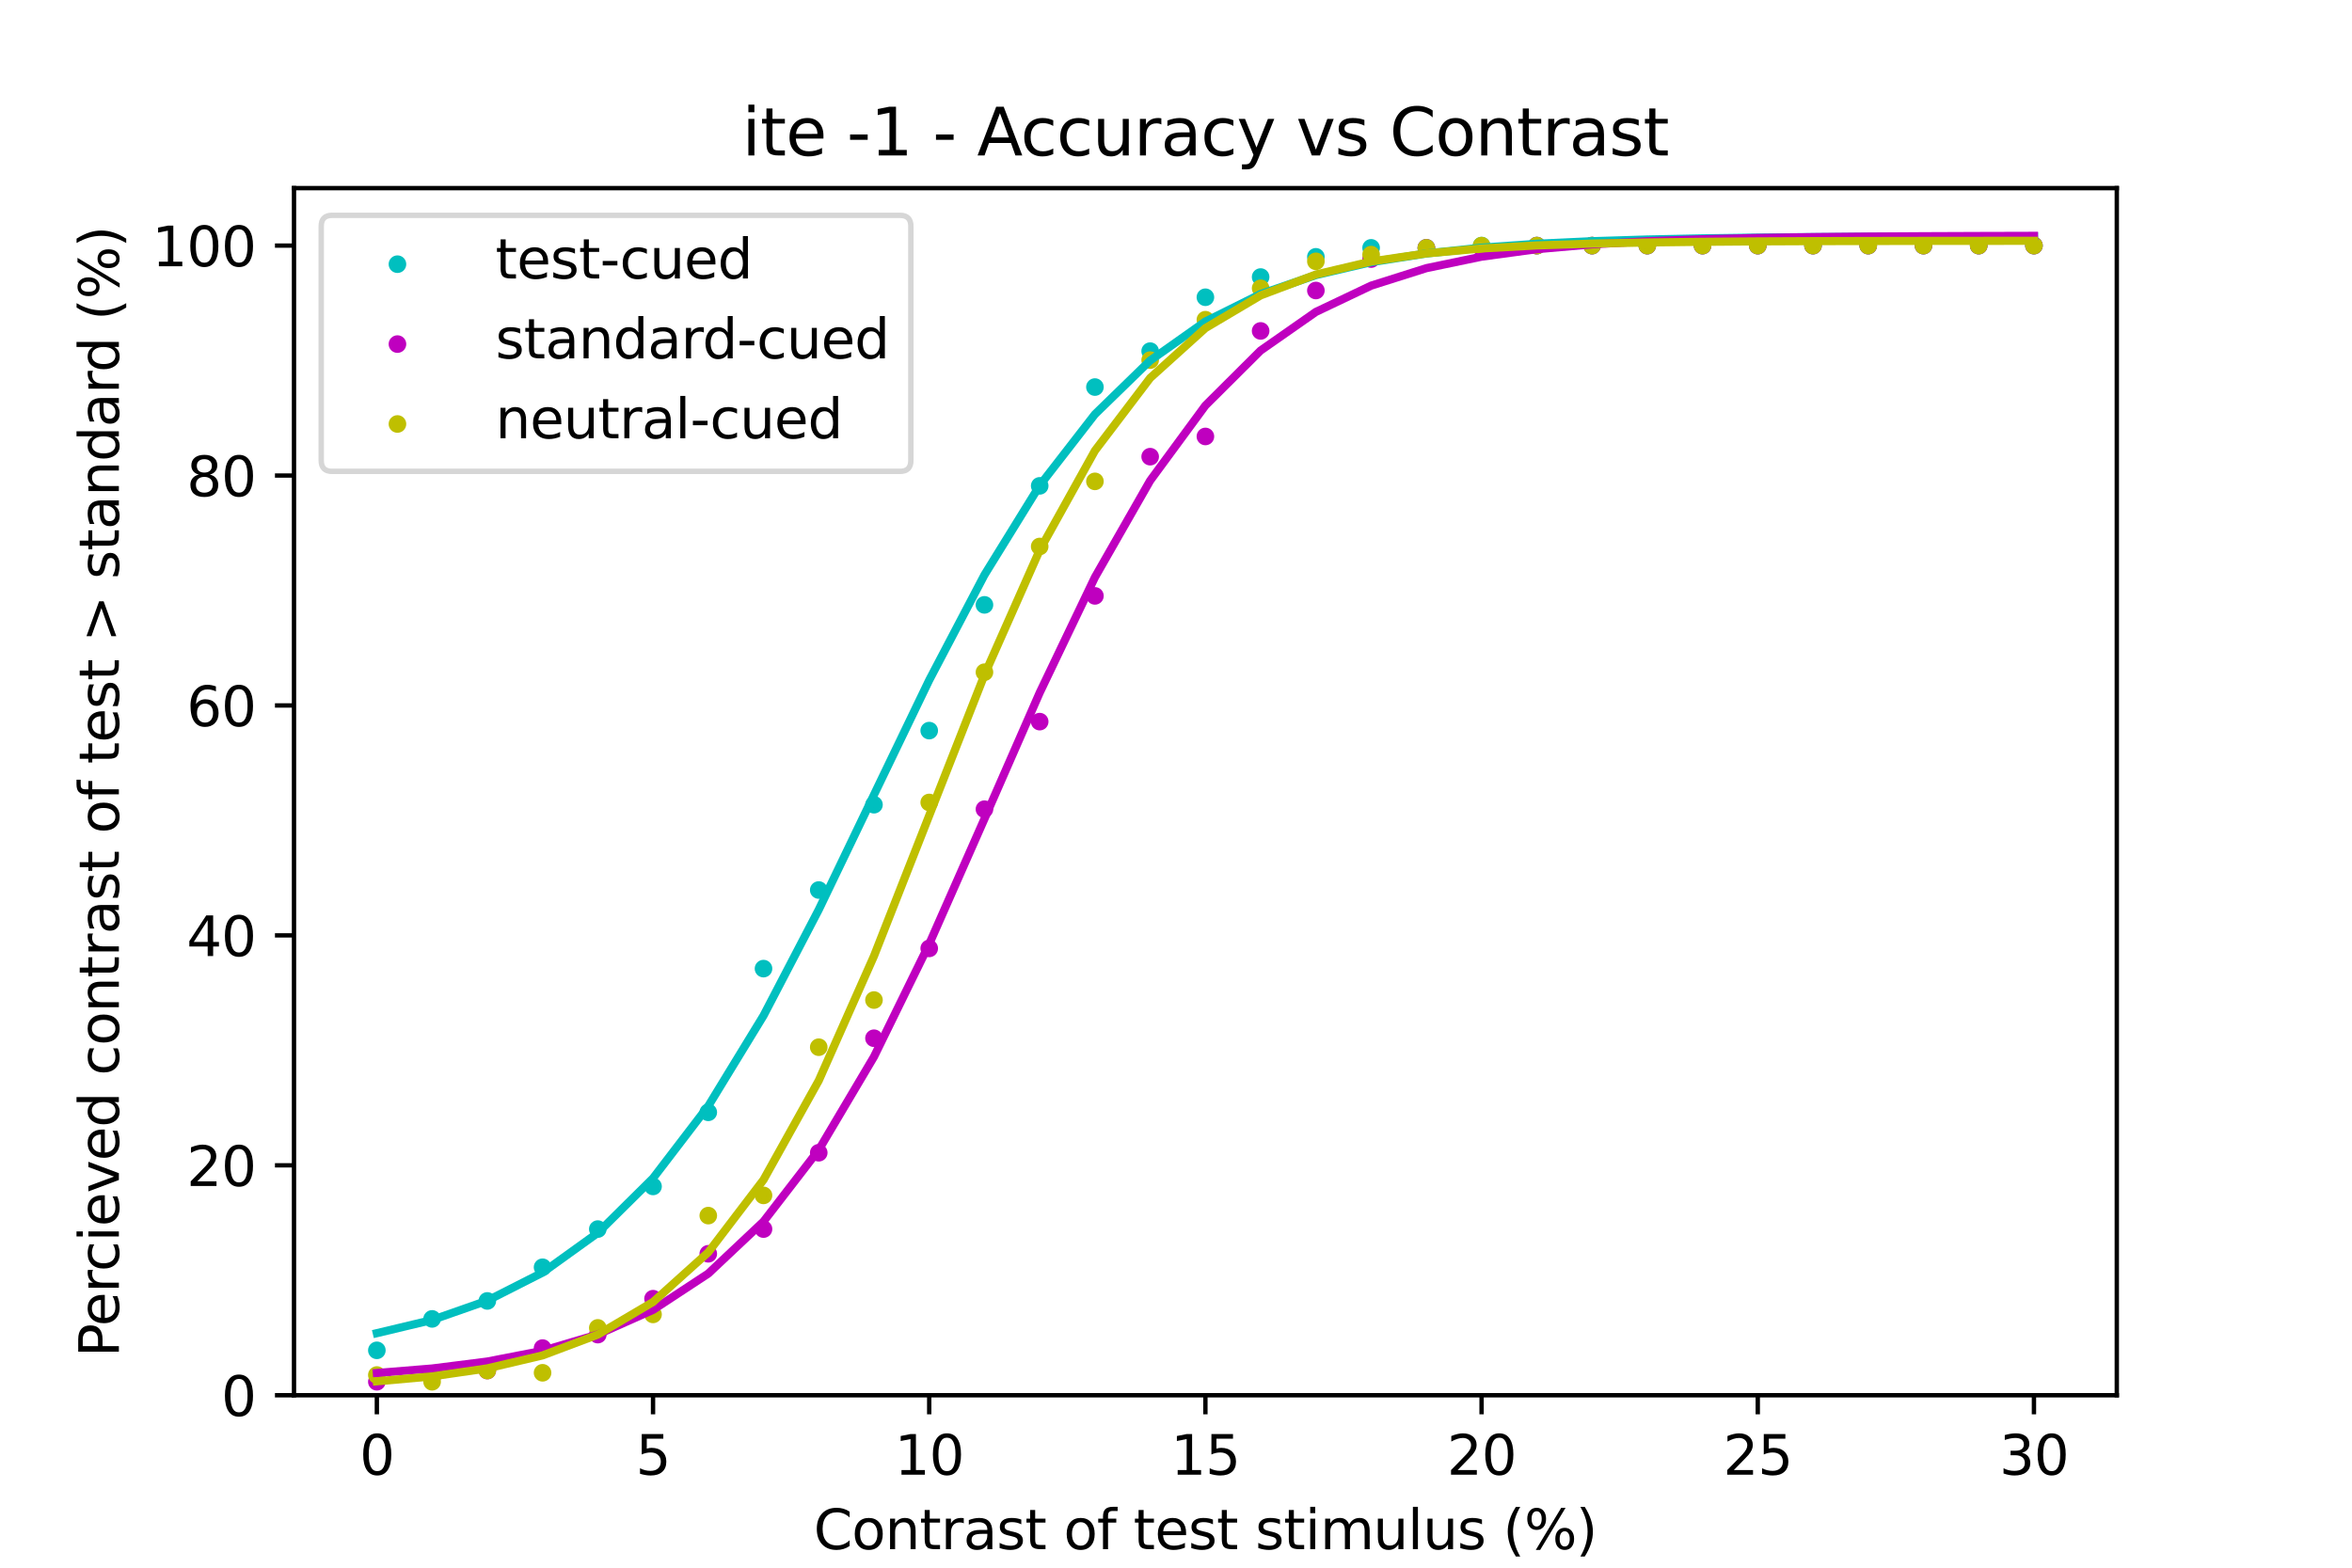 <?xml version="1.0" encoding="utf-8" standalone="no"?>
<!DOCTYPE svg PUBLIC "-//W3C//DTD SVG 1.1//EN"
  "http://www.w3.org/Graphics/SVG/1.1/DTD/svg11.dtd">
<svg xmlns:xlink="http://www.w3.org/1999/xlink" width="432pt" height="288pt" viewBox="0 0 432 288" xmlns="http://www.w3.org/2000/svg" version="1.1">
 <defs>
  <style type="text/css">*{stroke-linejoin: round; stroke-linecap: butt}</style>
 </defs>
 <g id="figure_1">
  <g id="patch_1">
   <path d="M 0 288 
L 432 288 
L 432 0 
L 0 0 
z
" style="fill: #ffffff"/>
  </g>
  <g id="axes_1">
   <g id="patch_2">
    <path d="M 54 256.32 
L 388.8 256.32 
L 388.8 34.56 
L 54 34.56 
z
" style="fill: #ffffff"/>
   </g>
   <g id="PathCollection_1">
    <defs>
     <path id="m54c44f3b66" d="M 0 1.118 
C 0.297 1.118 0.581 1 0.791 0.791 
C 1 0.581 1.118 0.297 1.118 0 
C 1.118 -0.297 1 -0.581 0.791 -0.791 
C 0.581 -1 0.297 -1.118 0 -1.118 
C -0.297 -1.118 -0.581 -1 -0.791 -0.791 
C -1 -0.581 -1.118 -0.297 -1.118 0 
C -1.118 0.297 -1 0.581 -0.791 0.791 
C -0.581 1 -0.297 1.118 0 1.118 
z
" style="stroke: #00bfbf"/>
    </defs>
    <g clip-path="url(#pb0f364ee97)">
     <use xlink:href="#m54c44f3b66" x="69.218" y="248.07" style="fill: #00bfbf; stroke: #00bfbf"/>
     <use xlink:href="#m54c44f3b66" x="79.364" y="242.295" style="fill: #00bfbf; stroke: #00bfbf"/>
     <use xlink:href="#m54c44f3b66" x="89.509" y="238.995" style="fill: #00bfbf; stroke: #00bfbf"/>
     <use xlink:href="#m54c44f3b66" x="99.655" y="232.808" style="fill: #00bfbf; stroke: #00bfbf"/>
     <use xlink:href="#m54c44f3b66" x="109.8" y="225.795" style="fill: #00bfbf; stroke: #00bfbf"/>
     <use xlink:href="#m54c44f3b66" x="119.945" y="217.958" style="fill: #00bfbf; stroke: #00bfbf"/>
     <use xlink:href="#m54c44f3b66" x="130.091" y="204.345" style="fill: #00bfbf; stroke: #00bfbf"/>
     <use xlink:href="#m54c44f3b66" x="140.236" y="177.945" style="fill: #00bfbf; stroke: #00bfbf"/>
     <use xlink:href="#m54c44f3b66" x="150.382" y="163.507" style="fill: #00bfbf; stroke: #00bfbf"/>
     <use xlink:href="#m54c44f3b66" x="160.527" y="147.833" style="fill: #00bfbf; stroke: #00bfbf"/>
     <use xlink:href="#m54c44f3b66" x="170.673" y="134.22" style="fill: #00bfbf; stroke: #00bfbf"/>
     <use xlink:href="#m54c44f3b66" x="180.818" y="111.12" style="fill: #00bfbf; stroke: #00bfbf"/>
     <use xlink:href="#m54c44f3b66" x="190.964" y="89.257" style="fill: #00bfbf; stroke: #00bfbf"/>
     <use xlink:href="#m54c44f3b66" x="201.109" y="71.108" style="fill: #00bfbf; stroke: #00bfbf"/>
     <use xlink:href="#m54c44f3b66" x="211.255" y="64.507" style="fill: #00bfbf; stroke: #00bfbf"/>
     <use xlink:href="#m54c44f3b66" x="221.4" y="54.608" style="fill: #00bfbf; stroke: #00bfbf"/>
     <use xlink:href="#m54c44f3b66" x="231.545" y="50.895" style="fill: #00bfbf; stroke: #00bfbf"/>
     <use xlink:href="#m54c44f3b66" x="241.691" y="47.182" style="fill: #00bfbf; stroke: #00bfbf"/>
     <use xlink:href="#m54c44f3b66" x="251.836" y="45.532" style="fill: #00bfbf; stroke: #00bfbf"/>
     <use xlink:href="#m54c44f3b66" x="261.982" y="45.532" style="fill: #00bfbf; stroke: #00bfbf"/>
     <use xlink:href="#m54c44f3b66" x="272.127" y="45.12" style="fill: #00bfbf; stroke: #00bfbf"/>
     <use xlink:href="#m54c44f3b66" x="282.273" y="45.12" style="fill: #00bfbf; stroke: #00bfbf"/>
     <use xlink:href="#m54c44f3b66" x="292.418" y="45.12" style="fill: #00bfbf; stroke: #00bfbf"/>
     <use xlink:href="#m54c44f3b66" x="302.564" y="45.12" style="fill: #00bfbf; stroke: #00bfbf"/>
     <use xlink:href="#m54c44f3b66" x="312.709" y="45.12" style="fill: #00bfbf; stroke: #00bfbf"/>
     <use xlink:href="#m54c44f3b66" x="322.855" y="45.12" style="fill: #00bfbf; stroke: #00bfbf"/>
     <use xlink:href="#m54c44f3b66" x="333" y="45.12" style="fill: #00bfbf; stroke: #00bfbf"/>
     <use xlink:href="#m54c44f3b66" x="343.145" y="45.12" style="fill: #00bfbf; stroke: #00bfbf"/>
     <use xlink:href="#m54c44f3b66" x="353.291" y="45.12" style="fill: #00bfbf; stroke: #00bfbf"/>
     <use xlink:href="#m54c44f3b66" x="363.436" y="45.12" style="fill: #00bfbf; stroke: #00bfbf"/>
     <use xlink:href="#m54c44f3b66" x="373.582" y="45.12" style="fill: #00bfbf; stroke: #00bfbf"/>
    </g>
   </g>
   <g id="PathCollection_2">
    <defs>
     <path id="md410efcce0" d="M 0 1.118 
C 0.297 1.118 0.581 1 0.791 0.791 
C 1 0.581 1.118 0.297 1.118 0 
C 1.118 -0.297 1 -0.581 0.791 -0.791 
C 0.581 -1 0.297 -1.118 0 -1.118 
C -0.297 -1.118 -0.581 -1 -0.791 -0.791 
C -1 -0.581 -1.118 -0.297 -1.118 0 
C -1.118 0.297 -1 0.581 -0.791 0.791 
C -0.581 1 -0.297 1.118 0 1.118 
z
" style="stroke: #bf00bf"/>
    </defs>
    <g clip-path="url(#pb0f364ee97)">
     <use xlink:href="#md410efcce0" x="69.218" y="253.845" style="fill: #bf00bf; stroke: #bf00bf"/>
     <use xlink:href="#md410efcce0" x="79.364" y="253.02" style="fill: #bf00bf; stroke: #bf00bf"/>
     <use xlink:href="#md410efcce0" x="89.509" y="251.782" style="fill: #bf00bf; stroke: #bf00bf"/>
     <use xlink:href="#md410efcce0" x="99.655" y="247.657" style="fill: #bf00bf; stroke: #bf00bf"/>
     <use xlink:href="#md410efcce0" x="109.8" y="245.183" style="fill: #bf00bf; stroke: #bf00bf"/>
     <use xlink:href="#md410efcce0" x="119.945" y="238.583" style="fill: #bf00bf; stroke: #bf00bf"/>
     <use xlink:href="#md410efcce0" x="130.091" y="230.333" style="fill: #bf00bf; stroke: #bf00bf"/>
     <use xlink:href="#md410efcce0" x="140.236" y="225.795" style="fill: #bf00bf; stroke: #bf00bf"/>
     <use xlink:href="#md410efcce0" x="150.382" y="211.77" style="fill: #bf00bf; stroke: #bf00bf"/>
     <use xlink:href="#md410efcce0" x="160.527" y="190.732" style="fill: #bf00bf; stroke: #bf00bf"/>
     <use xlink:href="#md410efcce0" x="170.673" y="174.232" style="fill: #bf00bf; stroke: #bf00bf"/>
     <use xlink:href="#md410efcce0" x="180.818" y="148.657" style="fill: #bf00bf; stroke: #bf00bf"/>
     <use xlink:href="#md410efcce0" x="190.964" y="132.57" style="fill: #bf00bf; stroke: #bf00bf"/>
     <use xlink:href="#md410efcce0" x="201.109" y="109.47" style="fill: #bf00bf; stroke: #bf00bf"/>
     <use xlink:href="#md410efcce0" x="211.255" y="83.895" style="fill: #bf00bf; stroke: #bf00bf"/>
     <use xlink:href="#md410efcce0" x="221.4" y="80.183" style="fill: #bf00bf; stroke: #bf00bf"/>
     <use xlink:href="#md410efcce0" x="231.545" y="60.795" style="fill: #bf00bf; stroke: #bf00bf"/>
     <use xlink:href="#md410efcce0" x="241.691" y="53.37" style="fill: #bf00bf; stroke: #bf00bf"/>
     <use xlink:href="#md410efcce0" x="251.836" y="47.595" style="fill: #bf00bf; stroke: #bf00bf"/>
     <use xlink:href="#md410efcce0" x="261.982" y="45.532" style="fill: #bf00bf; stroke: #bf00bf"/>
     <use xlink:href="#md410efcce0" x="272.127" y="45.532" style="fill: #bf00bf; stroke: #bf00bf"/>
     <use xlink:href="#md410efcce0" x="282.273" y="45.12" style="fill: #bf00bf; stroke: #bf00bf"/>
     <use xlink:href="#md410efcce0" x="292.418" y="45.12" style="fill: #bf00bf; stroke: #bf00bf"/>
     <use xlink:href="#md410efcce0" x="302.564" y="45.12" style="fill: #bf00bf; stroke: #bf00bf"/>
     <use xlink:href="#md410efcce0" x="312.709" y="45.12" style="fill: #bf00bf; stroke: #bf00bf"/>
     <use xlink:href="#md410efcce0" x="322.855" y="45.12" style="fill: #bf00bf; stroke: #bf00bf"/>
     <use xlink:href="#md410efcce0" x="333" y="45.12" style="fill: #bf00bf; stroke: #bf00bf"/>
     <use xlink:href="#md410efcce0" x="343.145" y="45.12" style="fill: #bf00bf; stroke: #bf00bf"/>
     <use xlink:href="#md410efcce0" x="353.291" y="45.12" style="fill: #bf00bf; stroke: #bf00bf"/>
     <use xlink:href="#md410efcce0" x="363.436" y="45.12" style="fill: #bf00bf; stroke: #bf00bf"/>
     <use xlink:href="#md410efcce0" x="373.582" y="45.12" style="fill: #bf00bf; stroke: #bf00bf"/>
    </g>
   </g>
   <g id="PathCollection_3">
    <defs>
     <path id="m33649db5f6" d="M 0 1.118 
C 0.297 1.118 0.581 1 0.791 0.791 
C 1 0.581 1.118 0.297 1.118 0 
C 1.118 -0.297 1 -0.581 0.791 -0.791 
C 0.581 -1 0.297 -1.118 0 -1.118 
C -0.297 -1.118 -0.581 -1 -0.791 -0.791 
C -1 -0.581 -1.118 -0.297 -1.118 0 
C -1.118 0.297 -1 0.581 -0.791 0.791 
C -0.581 1 -0.297 1.118 0 1.118 
z
" style="stroke: #bfbf00"/>
    </defs>
    <g clip-path="url(#pb0f364ee97)">
     <use xlink:href="#m33649db5f6" x="69.218" y="252.607" style="fill: #bfbf00; stroke: #bfbf00"/>
     <use xlink:href="#m33649db5f6" x="79.364" y="253.845" style="fill: #bfbf00; stroke: #bfbf00"/>
     <use xlink:href="#m33649db5f6" x="89.509" y="251.782" style="fill: #bfbf00; stroke: #bfbf00"/>
     <use xlink:href="#m33649db5f6" x="99.655" y="252.195" style="fill: #bfbf00; stroke: #bfbf00"/>
     <use xlink:href="#m33649db5f6" x="109.8" y="243.945" style="fill: #bfbf00; stroke: #bfbf00"/>
     <use xlink:href="#m33649db5f6" x="119.945" y="241.47" style="fill: #bfbf00; stroke: #bfbf00"/>
     <use xlink:href="#m33649db5f6" x="130.091" y="223.32" style="fill: #bfbf00; stroke: #bfbf00"/>
     <use xlink:href="#m33649db5f6" x="140.236" y="219.607" style="fill: #bfbf00; stroke: #bfbf00"/>
     <use xlink:href="#m33649db5f6" x="150.382" y="192.382" style="fill: #bfbf00; stroke: #bfbf00"/>
     <use xlink:href="#m33649db5f6" x="160.527" y="183.72" style="fill: #bfbf00; stroke: #bfbf00"/>
     <use xlink:href="#m33649db5f6" x="170.673" y="147.42" style="fill: #bfbf00; stroke: #bfbf00"/>
     <use xlink:href="#m33649db5f6" x="180.818" y="123.495" style="fill: #bfbf00; stroke: #bfbf00"/>
     <use xlink:href="#m33649db5f6" x="190.964" y="100.395" style="fill: #bfbf00; stroke: #bfbf00"/>
     <use xlink:href="#m33649db5f6" x="201.109" y="88.433" style="fill: #bfbf00; stroke: #bfbf00"/>
     <use xlink:href="#m33649db5f6" x="211.255" y="66.157" style="fill: #bfbf00; stroke: #bfbf00"/>
     <use xlink:href="#m33649db5f6" x="221.4" y="58.733" style="fill: #bfbf00; stroke: #bfbf00"/>
     <use xlink:href="#m33649db5f6" x="231.545" y="52.958" style="fill: #bfbf00; stroke: #bfbf00"/>
     <use xlink:href="#m33649db5f6" x="241.691" y="48.008" style="fill: #bfbf00; stroke: #bfbf00"/>
     <use xlink:href="#m33649db5f6" x="251.836" y="46.77" style="fill: #bfbf00; stroke: #bfbf00"/>
     <use xlink:href="#m33649db5f6" x="261.982" y="45.532" style="fill: #bfbf00; stroke: #bfbf00"/>
     <use xlink:href="#m33649db5f6" x="272.127" y="45.12" style="fill: #bfbf00; stroke: #bfbf00"/>
     <use xlink:href="#m33649db5f6" x="282.273" y="45.12" style="fill: #bfbf00; stroke: #bfbf00"/>
     <use xlink:href="#m33649db5f6" x="292.418" y="45.12" style="fill: #bfbf00; stroke: #bfbf00"/>
     <use xlink:href="#m33649db5f6" x="302.564" y="45.12" style="fill: #bfbf00; stroke: #bfbf00"/>
     <use xlink:href="#m33649db5f6" x="312.709" y="45.12" style="fill: #bfbf00; stroke: #bfbf00"/>
     <use xlink:href="#m33649db5f6" x="322.855" y="45.12" style="fill: #bfbf00; stroke: #bfbf00"/>
     <use xlink:href="#m33649db5f6" x="333" y="45.12" style="fill: #bfbf00; stroke: #bfbf00"/>
     <use xlink:href="#m33649db5f6" x="343.145" y="45.12" style="fill: #bfbf00; stroke: #bfbf00"/>
     <use xlink:href="#m33649db5f6" x="353.291" y="45.12" style="fill: #bfbf00; stroke: #bfbf00"/>
     <use xlink:href="#m33649db5f6" x="363.436" y="45.12" style="fill: #bfbf00; stroke: #bfbf00"/>
     <use xlink:href="#m33649db5f6" x="373.582" y="45.12" style="fill: #bfbf00; stroke: #bfbf00"/>
    </g>
   </g>
   <g id="matplotlib.axis_1">
    <g id="xtick_1">
     <g id="line2d_1">
      <defs>
       <path id="mb286b21838" d="M 0 0 
L 0 3.5 
" style="stroke: #000000; stroke-width: 0.8"/>
      </defs>
      <g>
       <use xlink:href="#mb286b21838" x="69.218" y="256.32" style="stroke: #000000; stroke-width: 0.8"/>
      </g>
     </g>
     <g id="text_1">
      <!-- 0 -->
      <g transform="translate(66.037 270.918) scale(0.1 -0.1)">
       <defs>
        <path id="DejaVuSans-30" d="M 2034 4250 
Q 1547 4250 1301 3770 
Q 1056 3291 1056 2328 
Q 1056 1369 1301 889 
Q 1547 409 2034 409 
Q 2525 409 2770 889 
Q 3016 1369 3016 2328 
Q 3016 3291 2770 3770 
Q 2525 4250 2034 4250 
z
M 2034 4750 
Q 2819 4750 3233 4129 
Q 3647 3509 3647 2328 
Q 3647 1150 3233 529 
Q 2819 -91 2034 -91 
Q 1250 -91 836 529 
Q 422 1150 422 2328 
Q 422 3509 836 4129 
Q 1250 4750 2034 4750 
z
" transform="scale(0.016)"/>
       </defs>
       <use xlink:href="#DejaVuSans-30"/>
      </g>
     </g>
    </g>
    <g id="xtick_2">
     <g id="line2d_2">
      <g>
       <use xlink:href="#mb286b21838" x="119.945" y="256.32" style="stroke: #000000; stroke-width: 0.8"/>
      </g>
     </g>
     <g id="text_2">
      <!-- 5 -->
      <g transform="translate(116.764 270.918) scale(0.1 -0.1)">
       <defs>
        <path id="DejaVuSans-35" d="M 691 4666 
L 3169 4666 
L 3169 4134 
L 1269 4134 
L 1269 2991 
Q 1406 3038 1543 3061 
Q 1681 3084 1819 3084 
Q 2600 3084 3056 2656 
Q 3513 2228 3513 1497 
Q 3513 744 3044 326 
Q 2575 -91 1722 -91 
Q 1428 -91 1123 -41 
Q 819 9 494 109 
L 494 744 
Q 775 591 1075 516 
Q 1375 441 1709 441 
Q 2250 441 2565 725 
Q 2881 1009 2881 1497 
Q 2881 1984 2565 2268 
Q 2250 2553 1709 2553 
Q 1456 2553 1204 2497 
Q 953 2441 691 2322 
L 691 4666 
z
" transform="scale(0.016)"/>
       </defs>
       <use xlink:href="#DejaVuSans-35"/>
      </g>
     </g>
    </g>
    <g id="xtick_3">
     <g id="line2d_3">
      <g>
       <use xlink:href="#mb286b21838" x="170.673" y="256.32" style="stroke: #000000; stroke-width: 0.8"/>
      </g>
     </g>
     <g id="text_3">
      <!-- 10 -->
      <g transform="translate(164.31 270.918) scale(0.1 -0.1)">
       <defs>
        <path id="DejaVuSans-31" d="M 794 531 
L 1825 531 
L 1825 4091 
L 703 3866 
L 703 4441 
L 1819 4666 
L 2450 4666 
L 2450 531 
L 3481 531 
L 3481 0 
L 794 0 
L 794 531 
z
" transform="scale(0.016)"/>
       </defs>
       <use xlink:href="#DejaVuSans-31"/>
       <use xlink:href="#DejaVuSans-30" x="63.623"/>
      </g>
     </g>
    </g>
    <g id="xtick_4">
     <g id="line2d_4">
      <g>
       <use xlink:href="#mb286b21838" x="221.4" y="256.32" style="stroke: #000000; stroke-width: 0.8"/>
      </g>
     </g>
     <g id="text_4">
      <!-- 15 -->
      <g transform="translate(215.037 270.918) scale(0.1 -0.1)">
       <use xlink:href="#DejaVuSans-31"/>
       <use xlink:href="#DejaVuSans-35" x="63.623"/>
      </g>
     </g>
    </g>
    <g id="xtick_5">
     <g id="line2d_5">
      <g>
       <use xlink:href="#mb286b21838" x="272.127" y="256.32" style="stroke: #000000; stroke-width: 0.8"/>
      </g>
     </g>
     <g id="text_5">
      <!-- 20 -->
      <g transform="translate(265.765 270.918) scale(0.1 -0.1)">
       <defs>
        <path id="DejaVuSans-32" d="M 1228 531 
L 3431 531 
L 3431 0 
L 469 0 
L 469 531 
Q 828 903 1448 1529 
Q 2069 2156 2228 2338 
Q 2531 2678 2651 2914 
Q 2772 3150 2772 3378 
Q 2772 3750 2511 3984 
Q 2250 4219 1831 4219 
Q 1534 4219 1204 4116 
Q 875 4013 500 3803 
L 500 4441 
Q 881 4594 1212 4672 
Q 1544 4750 1819 4750 
Q 2544 4750 2975 4387 
Q 3406 4025 3406 3419 
Q 3406 3131 3298 2873 
Q 3191 2616 2906 2266 
Q 2828 2175 2409 1742 
Q 1991 1309 1228 531 
z
" transform="scale(0.016)"/>
       </defs>
       <use xlink:href="#DejaVuSans-32"/>
       <use xlink:href="#DejaVuSans-30" x="63.623"/>
      </g>
     </g>
    </g>
    <g id="xtick_6">
     <g id="line2d_6">
      <g>
       <use xlink:href="#mb286b21838" x="322.855" y="256.32" style="stroke: #000000; stroke-width: 0.8"/>
      </g>
     </g>
     <g id="text_6">
      <!-- 25 -->
      <g transform="translate(316.492 270.918) scale(0.1 -0.1)">
       <use xlink:href="#DejaVuSans-32"/>
       <use xlink:href="#DejaVuSans-35" x="63.623"/>
      </g>
     </g>
    </g>
    <g id="xtick_7">
     <g id="line2d_7">
      <g>
       <use xlink:href="#mb286b21838" x="373.582" y="256.32" style="stroke: #000000; stroke-width: 0.8"/>
      </g>
     </g>
     <g id="text_7">
      <!-- 30 -->
      <g transform="translate(367.219 270.918) scale(0.1 -0.1)">
       <defs>
        <path id="DejaVuSans-33" d="M 2597 2516 
Q 3050 2419 3304 2112 
Q 3559 1806 3559 1356 
Q 3559 666 3084 287 
Q 2609 -91 1734 -91 
Q 1441 -91 1130 -33 
Q 819 25 488 141 
L 488 750 
Q 750 597 1062 519 
Q 1375 441 1716 441 
Q 2309 441 2620 675 
Q 2931 909 2931 1356 
Q 2931 1769 2642 2001 
Q 2353 2234 1838 2234 
L 1294 2234 
L 1294 2753 
L 1863 2753 
Q 2328 2753 2575 2939 
Q 2822 3125 2822 3475 
Q 2822 3834 2567 4026 
Q 2313 4219 1838 4219 
Q 1578 4219 1281 4162 
Q 984 4106 628 3988 
L 628 4550 
Q 988 4650 1302 4700 
Q 1616 4750 1894 4750 
Q 2613 4750 3031 4423 
Q 3450 4097 3450 3541 
Q 3450 3153 3228 2886 
Q 3006 2619 2597 2516 
z
" transform="scale(0.016)"/>
       </defs>
       <use xlink:href="#DejaVuSans-33"/>
       <use xlink:href="#DejaVuSans-30" x="63.623"/>
      </g>
     </g>
    </g>
    <g id="text_8">
     <!-- Contrast of test stimulus (%) -->
     <g transform="translate(149.451 284.597) scale(0.1 -0.1)">
      <defs>
       <path id="DejaVuSans-43" d="M 4122 4306 
L 4122 3641 
Q 3803 3938 3442 4084 
Q 3081 4231 2675 4231 
Q 1875 4231 1450 3742 
Q 1025 3253 1025 2328 
Q 1025 1406 1450 917 
Q 1875 428 2675 428 
Q 3081 428 3442 575 
Q 3803 722 4122 1019 
L 4122 359 
Q 3791 134 3420 21 
Q 3050 -91 2638 -91 
Q 1578 -91 968 557 
Q 359 1206 359 2328 
Q 359 3453 968 4101 
Q 1578 4750 2638 4750 
Q 3056 4750 3426 4639 
Q 3797 4528 4122 4306 
z
" transform="scale(0.016)"/>
       <path id="DejaVuSans-6f" d="M 1959 3097 
Q 1497 3097 1228 2736 
Q 959 2375 959 1747 
Q 959 1119 1226 758 
Q 1494 397 1959 397 
Q 2419 397 2687 759 
Q 2956 1122 2956 1747 
Q 2956 2369 2687 2733 
Q 2419 3097 1959 3097 
z
M 1959 3584 
Q 2709 3584 3137 3096 
Q 3566 2609 3566 1747 
Q 3566 888 3137 398 
Q 2709 -91 1959 -91 
Q 1206 -91 779 398 
Q 353 888 353 1747 
Q 353 2609 779 3096 
Q 1206 3584 1959 3584 
z
" transform="scale(0.016)"/>
       <path id="DejaVuSans-6e" d="M 3513 2113 
L 3513 0 
L 2938 0 
L 2938 2094 
Q 2938 2591 2744 2837 
Q 2550 3084 2163 3084 
Q 1697 3084 1428 2787 
Q 1159 2491 1159 1978 
L 1159 0 
L 581 0 
L 581 3500 
L 1159 3500 
L 1159 2956 
Q 1366 3272 1645 3428 
Q 1925 3584 2291 3584 
Q 2894 3584 3203 3211 
Q 3513 2838 3513 2113 
z
" transform="scale(0.016)"/>
       <path id="DejaVuSans-74" d="M 1172 4494 
L 1172 3500 
L 2356 3500 
L 2356 3053 
L 1172 3053 
L 1172 1153 
Q 1172 725 1289 603 
Q 1406 481 1766 481 
L 2356 481 
L 2356 0 
L 1766 0 
Q 1100 0 847 248 
Q 594 497 594 1153 
L 594 3053 
L 172 3053 
L 172 3500 
L 594 3500 
L 594 4494 
L 1172 4494 
z
" transform="scale(0.016)"/>
       <path id="DejaVuSans-72" d="M 2631 2963 
Q 2534 3019 2420 3045 
Q 2306 3072 2169 3072 
Q 1681 3072 1420 2755 
Q 1159 2438 1159 1844 
L 1159 0 
L 581 0 
L 581 3500 
L 1159 3500 
L 1159 2956 
Q 1341 3275 1631 3429 
Q 1922 3584 2338 3584 
Q 2397 3584 2469 3576 
Q 2541 3569 2628 3553 
L 2631 2963 
z
" transform="scale(0.016)"/>
       <path id="DejaVuSans-61" d="M 2194 1759 
Q 1497 1759 1228 1600 
Q 959 1441 959 1056 
Q 959 750 1161 570 
Q 1363 391 1709 391 
Q 2188 391 2477 730 
Q 2766 1069 2766 1631 
L 2766 1759 
L 2194 1759 
z
M 3341 1997 
L 3341 0 
L 2766 0 
L 2766 531 
Q 2569 213 2275 61 
Q 1981 -91 1556 -91 
Q 1019 -91 701 211 
Q 384 513 384 1019 
Q 384 1609 779 1909 
Q 1175 2209 1959 2209 
L 2766 2209 
L 2766 2266 
Q 2766 2663 2505 2880 
Q 2244 3097 1772 3097 
Q 1472 3097 1187 3025 
Q 903 2953 641 2809 
L 641 3341 
Q 956 3463 1253 3523 
Q 1550 3584 1831 3584 
Q 2591 3584 2966 3190 
Q 3341 2797 3341 1997 
z
" transform="scale(0.016)"/>
       <path id="DejaVuSans-73" d="M 2834 3397 
L 2834 2853 
Q 2591 2978 2328 3040 
Q 2066 3103 1784 3103 
Q 1356 3103 1142 2972 
Q 928 2841 928 2578 
Q 928 2378 1081 2264 
Q 1234 2150 1697 2047 
L 1894 2003 
Q 2506 1872 2764 1633 
Q 3022 1394 3022 966 
Q 3022 478 2636 193 
Q 2250 -91 1575 -91 
Q 1294 -91 989 -36 
Q 684 19 347 128 
L 347 722 
Q 666 556 975 473 
Q 1284 391 1588 391 
Q 1994 391 2212 530 
Q 2431 669 2431 922 
Q 2431 1156 2273 1281 
Q 2116 1406 1581 1522 
L 1381 1569 
Q 847 1681 609 1914 
Q 372 2147 372 2553 
Q 372 3047 722 3315 
Q 1072 3584 1716 3584 
Q 2034 3584 2315 3537 
Q 2597 3491 2834 3397 
z
" transform="scale(0.016)"/>
       <path id="DejaVuSans-20" transform="scale(0.016)"/>
       <path id="DejaVuSans-66" d="M 2375 4863 
L 2375 4384 
L 1825 4384 
Q 1516 4384 1395 4259 
Q 1275 4134 1275 3809 
L 1275 3500 
L 2222 3500 
L 2222 3053 
L 1275 3053 
L 1275 0 
L 697 0 
L 697 3053 
L 147 3053 
L 147 3500 
L 697 3500 
L 697 3744 
Q 697 4328 969 4595 
Q 1241 4863 1831 4863 
L 2375 4863 
z
" transform="scale(0.016)"/>
       <path id="DejaVuSans-65" d="M 3597 1894 
L 3597 1613 
L 953 1613 
Q 991 1019 1311 708 
Q 1631 397 2203 397 
Q 2534 397 2845 478 
Q 3156 559 3463 722 
L 3463 178 
Q 3153 47 2828 -22 
Q 2503 -91 2169 -91 
Q 1331 -91 842 396 
Q 353 884 353 1716 
Q 353 2575 817 3079 
Q 1281 3584 2069 3584 
Q 2775 3584 3186 3129 
Q 3597 2675 3597 1894 
z
M 3022 2063 
Q 3016 2534 2758 2815 
Q 2500 3097 2075 3097 
Q 1594 3097 1305 2825 
Q 1016 2553 972 2059 
L 3022 2063 
z
" transform="scale(0.016)"/>
       <path id="DejaVuSans-69" d="M 603 3500 
L 1178 3500 
L 1178 0 
L 603 0 
L 603 3500 
z
M 603 4863 
L 1178 4863 
L 1178 4134 
L 603 4134 
L 603 4863 
z
" transform="scale(0.016)"/>
       <path id="DejaVuSans-6d" d="M 3328 2828 
Q 3544 3216 3844 3400 
Q 4144 3584 4550 3584 
Q 5097 3584 5394 3201 
Q 5691 2819 5691 2113 
L 5691 0 
L 5113 0 
L 5113 2094 
Q 5113 2597 4934 2840 
Q 4756 3084 4391 3084 
Q 3944 3084 3684 2787 
Q 3425 2491 3425 1978 
L 3425 0 
L 2847 0 
L 2847 2094 
Q 2847 2600 2669 2842 
Q 2491 3084 2119 3084 
Q 1678 3084 1418 2786 
Q 1159 2488 1159 1978 
L 1159 0 
L 581 0 
L 581 3500 
L 1159 3500 
L 1159 2956 
Q 1356 3278 1631 3431 
Q 1906 3584 2284 3584 
Q 2666 3584 2933 3390 
Q 3200 3197 3328 2828 
z
" transform="scale(0.016)"/>
       <path id="DejaVuSans-75" d="M 544 1381 
L 544 3500 
L 1119 3500 
L 1119 1403 
Q 1119 906 1312 657 
Q 1506 409 1894 409 
Q 2359 409 2629 706 
Q 2900 1003 2900 1516 
L 2900 3500 
L 3475 3500 
L 3475 0 
L 2900 0 
L 2900 538 
Q 2691 219 2414 64 
Q 2138 -91 1772 -91 
Q 1169 -91 856 284 
Q 544 659 544 1381 
z
M 1991 3584 
L 1991 3584 
z
" transform="scale(0.016)"/>
       <path id="DejaVuSans-6c" d="M 603 4863 
L 1178 4863 
L 1178 0 
L 603 0 
L 603 4863 
z
" transform="scale(0.016)"/>
       <path id="DejaVuSans-28" d="M 1984 4856 
Q 1566 4138 1362 3434 
Q 1159 2731 1159 2009 
Q 1159 1288 1364 580 
Q 1569 -128 1984 -844 
L 1484 -844 
Q 1016 -109 783 600 
Q 550 1309 550 2009 
Q 550 2706 781 3412 
Q 1013 4119 1484 4856 
L 1984 4856 
z
" transform="scale(0.016)"/>
       <path id="DejaVuSans-25" d="M 4653 2053 
Q 4381 2053 4226 1822 
Q 4072 1591 4072 1178 
Q 4072 772 4226 539 
Q 4381 306 4653 306 
Q 4919 306 5073 539 
Q 5228 772 5228 1178 
Q 5228 1588 5073 1820 
Q 4919 2053 4653 2053 
z
M 4653 2450 
Q 5147 2450 5437 2106 
Q 5728 1763 5728 1178 
Q 5728 594 5436 251 
Q 5144 -91 4653 -91 
Q 4153 -91 3862 251 
Q 3572 594 3572 1178 
Q 3572 1766 3864 2108 
Q 4156 2450 4653 2450 
z
M 1428 4353 
Q 1159 4353 1004 4120 
Q 850 3888 850 3481 
Q 850 3069 1003 2837 
Q 1156 2606 1428 2606 
Q 1700 2606 1854 2837 
Q 2009 3069 2009 3481 
Q 2009 3884 1853 4118 
Q 1697 4353 1428 4353 
z
M 4250 4750 
L 4750 4750 
L 1831 -91 
L 1331 -91 
L 4250 4750 
z
M 1428 4750 
Q 1922 4750 2215 4408 
Q 2509 4066 2509 3481 
Q 2509 2891 2217 2550 
Q 1925 2209 1428 2209 
Q 931 2209 642 2551 
Q 353 2894 353 3481 
Q 353 4063 643 4406 
Q 934 4750 1428 4750 
z
" transform="scale(0.016)"/>
       <path id="DejaVuSans-29" d="M 513 4856 
L 1013 4856 
Q 1481 4119 1714 3412 
Q 1947 2706 1947 2009 
Q 1947 1309 1714 600 
Q 1481 -109 1013 -844 
L 513 -844 
Q 928 -128 1133 580 
Q 1338 1288 1338 2009 
Q 1338 2731 1133 3434 
Q 928 4138 513 4856 
z
" transform="scale(0.016)"/>
      </defs>
      <use xlink:href="#DejaVuSans-43"/>
      <use xlink:href="#DejaVuSans-6f" x="69.824"/>
      <use xlink:href="#DejaVuSans-6e" x="131.006"/>
      <use xlink:href="#DejaVuSans-74" x="194.385"/>
      <use xlink:href="#DejaVuSans-72" x="233.594"/>
      <use xlink:href="#DejaVuSans-61" x="274.707"/>
      <use xlink:href="#DejaVuSans-73" x="335.986"/>
      <use xlink:href="#DejaVuSans-74" x="388.086"/>
      <use xlink:href="#DejaVuSans-20" x="427.295"/>
      <use xlink:href="#DejaVuSans-6f" x="459.082"/>
      <use xlink:href="#DejaVuSans-66" x="520.264"/>
      <use xlink:href="#DejaVuSans-20" x="555.469"/>
      <use xlink:href="#DejaVuSans-74" x="587.256"/>
      <use xlink:href="#DejaVuSans-65" x="626.465"/>
      <use xlink:href="#DejaVuSans-73" x="687.988"/>
      <use xlink:href="#DejaVuSans-74" x="740.088"/>
      <use xlink:href="#DejaVuSans-20" x="779.297"/>
      <use xlink:href="#DejaVuSans-73" x="811.084"/>
      <use xlink:href="#DejaVuSans-74" x="863.184"/>
      <use xlink:href="#DejaVuSans-69" x="902.393"/>
      <use xlink:href="#DejaVuSans-6d" x="930.176"/>
      <use xlink:href="#DejaVuSans-75" x="1027.588"/>
      <use xlink:href="#DejaVuSans-6c" x="1090.967"/>
      <use xlink:href="#DejaVuSans-75" x="1118.75"/>
      <use xlink:href="#DejaVuSans-73" x="1182.129"/>
      <use xlink:href="#DejaVuSans-20" x="1234.229"/>
      <use xlink:href="#DejaVuSans-28" x="1266.016"/>
      <use xlink:href="#DejaVuSans-25" x="1305.029"/>
      <use xlink:href="#DejaVuSans-29" x="1400.049"/>
     </g>
    </g>
   </g>
   <g id="matplotlib.axis_2">
    <g id="ytick_1">
     <g id="line2d_8">
      <defs>
       <path id="mc593ef2971" d="M 0 0 
L -3.5 0 
" style="stroke: #000000; stroke-width: 0.8"/>
      </defs>
      <g>
       <use xlink:href="#mc593ef2971" x="54" y="256.32" style="stroke: #000000; stroke-width: 0.8"/>
      </g>
     </g>
     <g id="text_9">
      <!-- 0 -->
      <g transform="translate(40.638 260.119) scale(0.1 -0.1)">
       <use xlink:href="#DejaVuSans-30"/>
      </g>
     </g>
    </g>
    <g id="ytick_2">
     <g id="line2d_9">
      <g>
       <use xlink:href="#mc593ef2971" x="54" y="214.08" style="stroke: #000000; stroke-width: 0.8"/>
      </g>
     </g>
     <g id="text_10">
      <!-- 20 -->
      <g transform="translate(34.275 217.879) scale(0.1 -0.1)">
       <use xlink:href="#DejaVuSans-32"/>
       <use xlink:href="#DejaVuSans-30" x="63.623"/>
      </g>
     </g>
    </g>
    <g id="ytick_3">
     <g id="line2d_10">
      <g>
       <use xlink:href="#mc593ef2971" x="54" y="171.84" style="stroke: #000000; stroke-width: 0.8"/>
      </g>
     </g>
     <g id="text_11">
      <!-- 40 -->
      <g transform="translate(34.275 175.639) scale(0.1 -0.1)">
       <defs>
        <path id="DejaVuSans-34" d="M 2419 4116 
L 825 1625 
L 2419 1625 
L 2419 4116 
z
M 2253 4666 
L 3047 4666 
L 3047 1625 
L 3713 1625 
L 3713 1100 
L 3047 1100 
L 3047 0 
L 2419 0 
L 2419 1100 
L 313 1100 
L 313 1709 
L 2253 4666 
z
" transform="scale(0.016)"/>
       </defs>
       <use xlink:href="#DejaVuSans-34"/>
       <use xlink:href="#DejaVuSans-30" x="63.623"/>
      </g>
     </g>
    </g>
    <g id="ytick_4">
     <g id="line2d_11">
      <g>
       <use xlink:href="#mc593ef2971" x="54" y="129.6" style="stroke: #000000; stroke-width: 0.8"/>
      </g>
     </g>
     <g id="text_12">
      <!-- 60 -->
      <g transform="translate(34.275 133.399) scale(0.1 -0.1)">
       <defs>
        <path id="DejaVuSans-36" d="M 2113 2584 
Q 1688 2584 1439 2293 
Q 1191 2003 1191 1497 
Q 1191 994 1439 701 
Q 1688 409 2113 409 
Q 2538 409 2786 701 
Q 3034 994 3034 1497 
Q 3034 2003 2786 2293 
Q 2538 2584 2113 2584 
z
M 3366 4563 
L 3366 3988 
Q 3128 4100 2886 4159 
Q 2644 4219 2406 4219 
Q 1781 4219 1451 3797 
Q 1122 3375 1075 2522 
Q 1259 2794 1537 2939 
Q 1816 3084 2150 3084 
Q 2853 3084 3261 2657 
Q 3669 2231 3669 1497 
Q 3669 778 3244 343 
Q 2819 -91 2113 -91 
Q 1303 -91 875 529 
Q 447 1150 447 2328 
Q 447 3434 972 4092 
Q 1497 4750 2381 4750 
Q 2619 4750 2861 4703 
Q 3103 4656 3366 4563 
z
" transform="scale(0.016)"/>
       </defs>
       <use xlink:href="#DejaVuSans-36"/>
       <use xlink:href="#DejaVuSans-30" x="63.623"/>
      </g>
     </g>
    </g>
    <g id="ytick_5">
     <g id="line2d_12">
      <g>
       <use xlink:href="#mc593ef2971" x="54" y="87.36" style="stroke: #000000; stroke-width: 0.8"/>
      </g>
     </g>
     <g id="text_13">
      <!-- 80 -->
      <g transform="translate(34.275 91.159) scale(0.1 -0.1)">
       <defs>
        <path id="DejaVuSans-38" d="M 2034 2216 
Q 1584 2216 1326 1975 
Q 1069 1734 1069 1313 
Q 1069 891 1326 650 
Q 1584 409 2034 409 
Q 2484 409 2743 651 
Q 3003 894 3003 1313 
Q 3003 1734 2745 1975 
Q 2488 2216 2034 2216 
z
M 1403 2484 
Q 997 2584 770 2862 
Q 544 3141 544 3541 
Q 544 4100 942 4425 
Q 1341 4750 2034 4750 
Q 2731 4750 3128 4425 
Q 3525 4100 3525 3541 
Q 3525 3141 3298 2862 
Q 3072 2584 2669 2484 
Q 3125 2378 3379 2068 
Q 3634 1759 3634 1313 
Q 3634 634 3220 271 
Q 2806 -91 2034 -91 
Q 1263 -91 848 271 
Q 434 634 434 1313 
Q 434 1759 690 2068 
Q 947 2378 1403 2484 
z
M 1172 3481 
Q 1172 3119 1398 2916 
Q 1625 2713 2034 2713 
Q 2441 2713 2670 2916 
Q 2900 3119 2900 3481 
Q 2900 3844 2670 4047 
Q 2441 4250 2034 4250 
Q 1625 4250 1398 4047 
Q 1172 3844 1172 3481 
z
" transform="scale(0.016)"/>
       </defs>
       <use xlink:href="#DejaVuSans-38"/>
       <use xlink:href="#DejaVuSans-30" x="63.623"/>
      </g>
     </g>
    </g>
    <g id="ytick_6">
     <g id="line2d_13">
      <g>
       <use xlink:href="#mc593ef2971" x="54" y="45.12" style="stroke: #000000; stroke-width: 0.8"/>
      </g>
     </g>
     <g id="text_14">
      <!-- 100 -->
      <g transform="translate(27.913 48.919) scale(0.1 -0.1)">
       <use xlink:href="#DejaVuSans-31"/>
       <use xlink:href="#DejaVuSans-30" x="63.623"/>
       <use xlink:href="#DejaVuSans-30" x="127.246"/>
      </g>
     </g>
    </g>
    <g id="text_15">
     <!-- Percieved contrast of test &gt; standard (%) -->
     <g transform="translate(21.833 249.316) rotate(-90) scale(0.1 -0.1)">
      <defs>
       <path id="DejaVuSans-50" d="M 1259 4147 
L 1259 2394 
L 2053 2394 
Q 2494 2394 2734 2622 
Q 2975 2850 2975 3272 
Q 2975 3691 2734 3919 
Q 2494 4147 2053 4147 
L 1259 4147 
z
M 628 4666 
L 2053 4666 
Q 2838 4666 3239 4311 
Q 3641 3956 3641 3272 
Q 3641 2581 3239 2228 
Q 2838 1875 2053 1875 
L 1259 1875 
L 1259 0 
L 628 0 
L 628 4666 
z
" transform="scale(0.016)"/>
       <path id="DejaVuSans-63" d="M 3122 3366 
L 3122 2828 
Q 2878 2963 2633 3030 
Q 2388 3097 2138 3097 
Q 1578 3097 1268 2742 
Q 959 2388 959 1747 
Q 959 1106 1268 751 
Q 1578 397 2138 397 
Q 2388 397 2633 464 
Q 2878 531 3122 666 
L 3122 134 
Q 2881 22 2623 -34 
Q 2366 -91 2075 -91 
Q 1284 -91 818 406 
Q 353 903 353 1747 
Q 353 2603 823 3093 
Q 1294 3584 2113 3584 
Q 2378 3584 2631 3529 
Q 2884 3475 3122 3366 
z
" transform="scale(0.016)"/>
       <path id="DejaVuSans-76" d="M 191 3500 
L 800 3500 
L 1894 563 
L 2988 3500 
L 3597 3500 
L 2284 0 
L 1503 0 
L 191 3500 
z
" transform="scale(0.016)"/>
       <path id="DejaVuSans-64" d="M 2906 2969 
L 2906 4863 
L 3481 4863 
L 3481 0 
L 2906 0 
L 2906 525 
Q 2725 213 2448 61 
Q 2172 -91 1784 -91 
Q 1150 -91 751 415 
Q 353 922 353 1747 
Q 353 2572 751 3078 
Q 1150 3584 1784 3584 
Q 2172 3584 2448 3432 
Q 2725 3281 2906 2969 
z
M 947 1747 
Q 947 1113 1208 752 
Q 1469 391 1925 391 
Q 2381 391 2643 752 
Q 2906 1113 2906 1747 
Q 2906 2381 2643 2742 
Q 2381 3103 1925 3103 
Q 1469 3103 1208 2742 
Q 947 2381 947 1747 
z
" transform="scale(0.016)"/>
       <path id="DejaVuSans-3e" d="M 678 3150 
L 678 3719 
L 4684 2266 
L 4684 1747 
L 678 294 
L 678 863 
L 3897 2003 
L 678 3150 
z
" transform="scale(0.016)"/>
      </defs>
      <use xlink:href="#DejaVuSans-50"/>
      <use xlink:href="#DejaVuSans-65" x="56.678"/>
      <use xlink:href="#DejaVuSans-72" x="118.201"/>
      <use xlink:href="#DejaVuSans-63" x="157.064"/>
      <use xlink:href="#DejaVuSans-69" x="212.045"/>
      <use xlink:href="#DejaVuSans-65" x="239.828"/>
      <use xlink:href="#DejaVuSans-76" x="301.352"/>
      <use xlink:href="#DejaVuSans-65" x="360.531"/>
      <use xlink:href="#DejaVuSans-64" x="422.055"/>
      <use xlink:href="#DejaVuSans-20" x="485.531"/>
      <use xlink:href="#DejaVuSans-63" x="517.318"/>
      <use xlink:href="#DejaVuSans-6f" x="572.299"/>
      <use xlink:href="#DejaVuSans-6e" x="633.48"/>
      <use xlink:href="#DejaVuSans-74" x="696.859"/>
      <use xlink:href="#DejaVuSans-72" x="736.068"/>
      <use xlink:href="#DejaVuSans-61" x="777.182"/>
      <use xlink:href="#DejaVuSans-73" x="838.461"/>
      <use xlink:href="#DejaVuSans-74" x="890.561"/>
      <use xlink:href="#DejaVuSans-20" x="929.77"/>
      <use xlink:href="#DejaVuSans-6f" x="961.557"/>
      <use xlink:href="#DejaVuSans-66" x="1022.738"/>
      <use xlink:href="#DejaVuSans-20" x="1057.943"/>
      <use xlink:href="#DejaVuSans-74" x="1089.73"/>
      <use xlink:href="#DejaVuSans-65" x="1128.939"/>
      <use xlink:href="#DejaVuSans-73" x="1190.463"/>
      <use xlink:href="#DejaVuSans-74" x="1242.562"/>
      <use xlink:href="#DejaVuSans-20" x="1281.771"/>
      <use xlink:href="#DejaVuSans-3e" x="1313.559"/>
      <use xlink:href="#DejaVuSans-20" x="1397.348"/>
      <use xlink:href="#DejaVuSans-73" x="1429.135"/>
      <use xlink:href="#DejaVuSans-74" x="1481.234"/>
      <use xlink:href="#DejaVuSans-61" x="1520.443"/>
      <use xlink:href="#DejaVuSans-6e" x="1581.723"/>
      <use xlink:href="#DejaVuSans-64" x="1645.102"/>
      <use xlink:href="#DejaVuSans-61" x="1708.578"/>
      <use xlink:href="#DejaVuSans-72" x="1769.857"/>
      <use xlink:href="#DejaVuSans-64" x="1809.221"/>
      <use xlink:href="#DejaVuSans-20" x="1872.697"/>
      <use xlink:href="#DejaVuSans-28" x="1904.484"/>
      <use xlink:href="#DejaVuSans-25" x="1943.498"/>
      <use xlink:href="#DejaVuSans-29" x="2038.518"/>
     </g>
    </g>
   </g>
   <g id="line2d_14">
    <path d="M 69.218 244.916 
L 79.364 242.494 
L 89.509 238.937 
L 99.655 233.788 
L 109.8 226.492 
L 119.945 216.453 
L 130.091 203.192 
L 140.236 186.584 
L 150.382 167.121 
L 160.527 146.009 
L 170.673 124.945 
L 180.818 105.613 
L 190.964 89.183 
L 201.109 76.106 
L 211.255 66.232 
L 221.4 59.068 
L 231.545 54.02 
L 241.691 50.536 
L 251.836 48.165 
L 261.982 46.568 
L 272.127 45.498 
L 282.273 44.786 
L 292.418 44.312 
L 302.564 43.998 
L 312.709 43.79 
L 322.855 43.652 
L 333 43.561 
L 343.145 43.501 
L 353.291 43.461 
L 363.436 43.435 
L 373.582 43.417 
" clip-path="url(#pb0f364ee97)" style="fill: none; stroke: #00bfbf; stroke-width: 1.5; stroke-linecap: square"/>
   </g>
   <g id="line2d_15">
    <path d="M 69.218 252.235 
L 79.364 251.407 
L 89.509 250.126 
L 99.655 248.157 
L 109.8 245.154 
L 119.945 240.635 
L 130.091 233.967 
L 140.236 224.407 
L 150.382 211.251 
L 160.527 194.133 
L 170.673 173.416 
L 180.818 150.428 
L 190.964 127.255 
L 201.109 106.049 
L 211.255 88.292 
L 221.4 74.497 
L 231.545 64.392 
L 241.691 57.302 
L 251.836 52.478 
L 261.982 49.264 
L 272.127 47.152 
L 282.273 45.777 
L 292.418 44.888 
L 302.564 44.314 
L 312.709 43.945 
L 322.855 43.708 
L 333 43.557 
L 343.145 43.459 
L 353.291 43.397 
L 363.436 43.357 
L 373.582 43.331 
" clip-path="url(#pb0f364ee97)" style="fill: none; stroke: #bf00bf; stroke-width: 1.5; stroke-linecap: square"/>
   </g>
   <g id="line2d_16">
    <path d="M 69.218 253.763 
L 79.364 252.858 
L 89.509 251.383 
L 99.655 248.997 
L 109.8 245.18 
L 119.945 239.191 
L 130.091 230.06 
L 140.236 216.743 
L 150.382 198.516 
L 160.527 175.631 
L 170.673 149.815 
L 180.818 123.986 
L 190.964 101.066 
L 201.109 82.796 
L 211.255 69.438 
L 221.4 60.276 
L 231.545 54.264 
L 241.691 50.432 
L 251.836 48.036 
L 261.982 46.555 
L 272.127 45.646 
L 282.273 45.09 
L 292.418 44.752 
L 302.564 44.546 
L 312.709 44.421 
L 322.855 44.345 
L 333 44.299 
L 343.145 44.271 
L 353.291 44.254 
L 363.436 44.244 
L 373.582 44.238 
" clip-path="url(#pb0f364ee97)" style="fill: none; stroke: #bfbf00; stroke-width: 1.5; stroke-linecap: square"/>
   </g>
   <g id="patch_3">
    <path d="M 54 256.32 
L 54 34.56 
" style="fill: none; stroke: #000000; stroke-width: 0.8; stroke-linejoin: miter; stroke-linecap: square"/>
   </g>
   <g id="patch_4">
    <path d="M 388.8 256.32 
L 388.8 34.56 
" style="fill: none; stroke: #000000; stroke-width: 0.8; stroke-linejoin: miter; stroke-linecap: square"/>
   </g>
   <g id="patch_5">
    <path d="M 54 256.32 
L 388.8 256.32 
" style="fill: none; stroke: #000000; stroke-width: 0.8; stroke-linejoin: miter; stroke-linecap: square"/>
   </g>
   <g id="patch_6">
    <path d="M 54 34.56 
L 388.8 34.56 
" style="fill: none; stroke: #000000; stroke-width: 0.8; stroke-linejoin: miter; stroke-linecap: square"/>
   </g>
   <g id="text_16">
    <!-- ite -1 - Accuracy vs Contrast -->
    <g transform="translate(136.3 28.56) scale(0.12 -0.12)">
     <defs>
      <path id="DejaVuSans-2d" d="M 313 2009 
L 1997 2009 
L 1997 1497 
L 313 1497 
L 313 2009 
z
" transform="scale(0.016)"/>
      <path id="DejaVuSans-41" d="M 2188 4044 
L 1331 1722 
L 3047 1722 
L 2188 4044 
z
M 1831 4666 
L 2547 4666 
L 4325 0 
L 3669 0 
L 3244 1197 
L 1141 1197 
L 716 0 
L 50 0 
L 1831 4666 
z
" transform="scale(0.016)"/>
      <path id="DejaVuSans-79" d="M 2059 -325 
Q 1816 -950 1584 -1140 
Q 1353 -1331 966 -1331 
L 506 -1331 
L 506 -850 
L 844 -850 
Q 1081 -850 1212 -737 
Q 1344 -625 1503 -206 
L 1606 56 
L 191 3500 
L 800 3500 
L 1894 763 
L 2988 3500 
L 3597 3500 
L 2059 -325 
z
" transform="scale(0.016)"/>
     </defs>
     <use xlink:href="#DejaVuSans-69"/>
     <use xlink:href="#DejaVuSans-74" x="27.783"/>
     <use xlink:href="#DejaVuSans-65" x="66.992"/>
     <use xlink:href="#DejaVuSans-20" x="128.516"/>
     <use xlink:href="#DejaVuSans-2d" x="160.303"/>
     <use xlink:href="#DejaVuSans-31" x="196.387"/>
     <use xlink:href="#DejaVuSans-20" x="260.01"/>
     <use xlink:href="#DejaVuSans-2d" x="291.797"/>
     <use xlink:href="#DejaVuSans-20" x="327.881"/>
     <use xlink:href="#DejaVuSans-41" x="359.668"/>
     <use xlink:href="#DejaVuSans-63" x="426.326"/>
     <use xlink:href="#DejaVuSans-63" x="481.307"/>
     <use xlink:href="#DejaVuSans-75" x="536.287"/>
     <use xlink:href="#DejaVuSans-72" x="599.666"/>
     <use xlink:href="#DejaVuSans-61" x="640.779"/>
     <use xlink:href="#DejaVuSans-63" x="702.059"/>
     <use xlink:href="#DejaVuSans-79" x="757.039"/>
     <use xlink:href="#DejaVuSans-20" x="816.219"/>
     <use xlink:href="#DejaVuSans-76" x="848.006"/>
     <use xlink:href="#DejaVuSans-73" x="907.186"/>
     <use xlink:href="#DejaVuSans-20" x="959.285"/>
     <use xlink:href="#DejaVuSans-43" x="991.072"/>
     <use xlink:href="#DejaVuSans-6f" x="1060.896"/>
     <use xlink:href="#DejaVuSans-6e" x="1122.078"/>
     <use xlink:href="#DejaVuSans-74" x="1185.457"/>
     <use xlink:href="#DejaVuSans-72" x="1224.666"/>
     <use xlink:href="#DejaVuSans-61" x="1265.779"/>
     <use xlink:href="#DejaVuSans-73" x="1327.059"/>
     <use xlink:href="#DejaVuSans-74" x="1379.158"/>
    </g>
   </g>
   <g id="legend_1">
    <g id="patch_7">
     <path d="M 61 86.594 
L 165.302 86.594 
Q 167.302 86.594 167.302 84.594 
L 167.302 41.56 
Q 167.302 39.56 165.302 39.56 
L 61 39.56 
Q 59 39.56 59 41.56 
L 59 84.594 
Q 59 86.594 61 86.594 
z
" style="fill: #ffffff; opacity: 0.8; stroke: #cccccc; stroke-linejoin: miter"/>
    </g>
    <g id="PathCollection_4">
     <g>
      <use xlink:href="#m54c44f3b66" x="73" y="48.533" style="fill: #00bfbf; stroke: #00bfbf"/>
     </g>
    </g>
    <g id="text_17">
     <!-- test-cued -->
     <g transform="translate(91 51.158) scale(0.1 -0.1)">
      <use xlink:href="#DejaVuSans-74"/>
      <use xlink:href="#DejaVuSans-65" x="39.209"/>
      <use xlink:href="#DejaVuSans-73" x="100.732"/>
      <use xlink:href="#DejaVuSans-74" x="152.832"/>
      <use xlink:href="#DejaVuSans-2d" x="192.041"/>
      <use xlink:href="#DejaVuSans-63" x="228.125"/>
      <use xlink:href="#DejaVuSans-75" x="283.105"/>
      <use xlink:href="#DejaVuSans-65" x="346.484"/>
      <use xlink:href="#DejaVuSans-64" x="408.008"/>
     </g>
    </g>
    <g id="PathCollection_5">
     <g>
      <use xlink:href="#md410efcce0" x="73" y="63.212" style="fill: #bf00bf; stroke: #bf00bf"/>
     </g>
    </g>
    <g id="text_18">
     <!-- standard-cued -->
     <g transform="translate(91 65.837) scale(0.1 -0.1)">
      <use xlink:href="#DejaVuSans-73"/>
      <use xlink:href="#DejaVuSans-74" x="52.1"/>
      <use xlink:href="#DejaVuSans-61" x="91.309"/>
      <use xlink:href="#DejaVuSans-6e" x="152.588"/>
      <use xlink:href="#DejaVuSans-64" x="215.967"/>
      <use xlink:href="#DejaVuSans-61" x="279.443"/>
      <use xlink:href="#DejaVuSans-72" x="340.723"/>
      <use xlink:href="#DejaVuSans-64" x="380.086"/>
      <use xlink:href="#DejaVuSans-2d" x="443.562"/>
      <use xlink:href="#DejaVuSans-63" x="479.646"/>
      <use xlink:href="#DejaVuSans-75" x="534.627"/>
      <use xlink:href="#DejaVuSans-65" x="598.006"/>
      <use xlink:href="#DejaVuSans-64" x="659.529"/>
     </g>
    </g>
    <g id="PathCollection_6">
     <g>
      <use xlink:href="#m33649db5f6" x="73" y="77.89" style="fill: #bfbf00; stroke: #bfbf00"/>
     </g>
    </g>
    <g id="text_19">
     <!-- neutral-cued -->
     <g transform="translate(91 80.515) scale(0.1 -0.1)">
      <use xlink:href="#DejaVuSans-6e"/>
      <use xlink:href="#DejaVuSans-65" x="63.379"/>
      <use xlink:href="#DejaVuSans-75" x="124.902"/>
      <use xlink:href="#DejaVuSans-74" x="188.281"/>
      <use xlink:href="#DejaVuSans-72" x="227.49"/>
      <use xlink:href="#DejaVuSans-61" x="268.604"/>
      <use xlink:href="#DejaVuSans-6c" x="329.883"/>
      <use xlink:href="#DejaVuSans-2d" x="357.666"/>
      <use xlink:href="#DejaVuSans-63" x="393.75"/>
      <use xlink:href="#DejaVuSans-75" x="448.73"/>
      <use xlink:href="#DejaVuSans-65" x="512.109"/>
      <use xlink:href="#DejaVuSans-64" x="573.633"/>
     </g>
    </g>
   </g>
  </g>
 </g>
 <defs>
  <clipPath id="pb0f364ee97">
   <rect x="54" y="34.56" width="334.8" height="221.76"/>
  </clipPath>
 </defs>
</svg>

